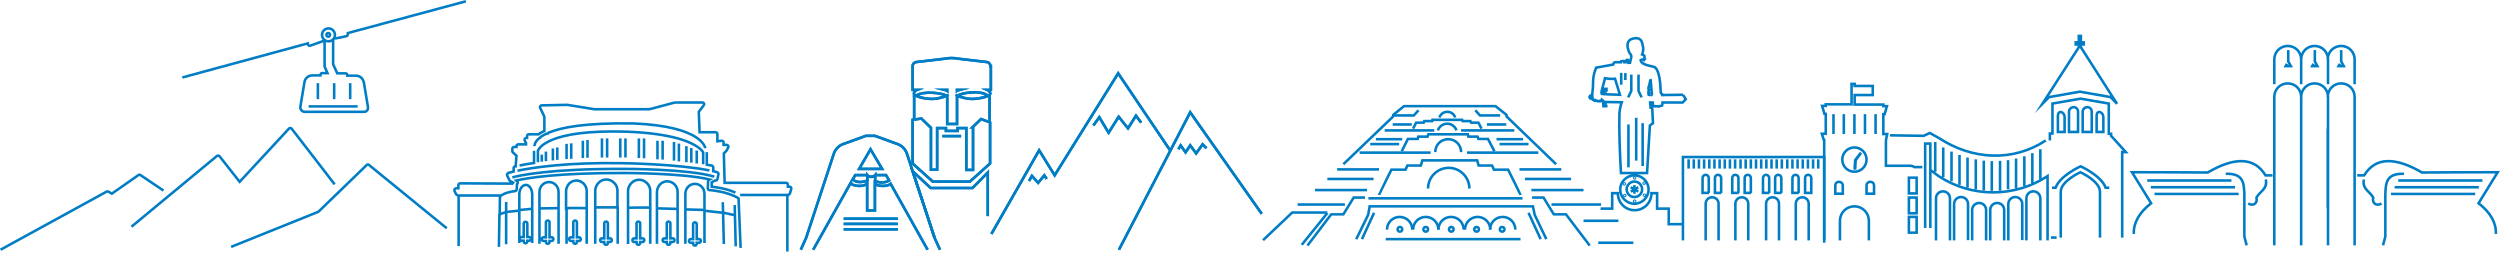 <svg width="80%" version="1.1" xmlns="http://www.w3.org/2000/svg" xmlns:xlink="http://www.w3.org/1999/xlink" x="0px" y="0px" viewBox="0 0 968.1 97.9" enable-background="new 0 0 968.1 97.9" xml:space="preserve">
<g id="Layer_2">
</g>
<g id="Layer_1">
<g>
<g>
<path fill="none" stroke="#007DC4" stroke-miterlimit="10" d="M314.9,96.7l14.6-26c0,0.7,1.4,1.3,3.2,1.3c1.5,0,2.7-0.4,3.1-0.9
v10.4h3V71.1c0.4,0.5,1.6,0.9,3.1,0.9c1.3,0,2.5-0.3,3-0.8l14.3,25.5 M364,96.7l-2.1-4.6l-10.7-32.6c-0.6-1.7-1.9-3.1-3.6-3.7
l-8.8-3.2h-3.5l0,0l-8.8,3.2c-1.7,0.6-3,2-3.6,3.7l-10.7,32.5l-2.1,4.7 M337.1,57.8l4.5,7.6h-8.9L337.1,57.8z M338.9,70l0-2.1
c-0.3,0.4-0.9,0.6-1.5,0.6c-0.6,0-1.2-0.2-1.5-0.6v2c-1.5,0.6-4.1,1.1-5.7-0.4l1-1.7h4.6c0.3,0.4,0.9,0.6,1.6,0.6
c0.7,0,1.2-0.3,1.6-0.6h4.1l1.2,2.1C342.9,70.8,340.6,71,338.9,70z"></path>
<path fill="none" stroke="#007DC4" stroke-miterlimit="10" d="M383.5,25.6c0-0.9-0.7-1.6-1.6-1.6l-11-1.3c-1.6-0.3-3.2-0.3-4.8,0
l-11,1.3c-0.9,0-1.7,0.7-1.7,1.6l0,9.2h1.7c-0.8,0.3-1.2,0.9-1.2,1.4c0,1,3.6,2.1,7,2.1c2.6,0,4.8-0.8,5.9-1.3v11h3.8V37
c1.1,0.5,3.3,1.3,5.9,1.3c3.3,0,7-1.1,7-2.1c0-0.4-0.5-1.1-1.2-1.4h1.4V25.6z M360.9,38.3c-3.1,0-5.5-0.9-6.1-1.3
c2.9-1.9,9.8-1,11.7,0C365.4,37.5,363.3,38.3,360.9,38.3z M365.8,34.8h1v0.4C366.5,35,366.2,34.9,365.8,34.8z M370.6,34.8h0.9
c-0.4,0.1-0.7,0.3-0.9,0.4V34.8z M382.5,37c-0.6,0.4-3,1.3-6.1,1.3c-2.4,0-4.5-0.8-5.6-1.3C372.9,35.8,379.8,34.9,382.5,37z"></path>
<path fill="none" stroke="#007DC4" stroke-miterlimit="10" d="M379.9,46.1l-3.3,3.2h0.2v16.5h-2.6V49.6h-3.4v1.1h-1H367h-0.7
v-1.1h-3.4v16.1h-2.4V49.5l-3.7-3.6l-3.4,0.5v16.9l7.8,7h14.4l7.8-7V47.4L379.9,46.1z M364.9,52.7h7.3H364.9z"></path>
<polyline fill="none" stroke="#007DC4" stroke-miterlimit="10" points="382.5,83.7 382.5,66.8 376.6,72.8 360.4,72.8 353.4,66.3
361.9,92.1 			"></polyline>
<line fill="none" stroke="#007DC4" stroke-miterlimit="10" x1="383.2" y1="36.7" x2="383.2" y2="46.8"></line>
<line fill="none" stroke="#007DC4" stroke-miterlimit="10" x1="383.2" y1="36.9" x2="383.2" y2="37.5"></line>
<line fill="none" stroke="#007DC4" stroke-miterlimit="10" x1="354" y1="37.6" x2="354" y2="36.9"></line>
<line fill="none" stroke="#007DC4" stroke-miterlimit="10" x1="354" y1="45.9" x2="354" y2="36.5"></line>
<line fill="none" stroke="#007DC4" stroke-miterlimit="10" x1="326.7" y1="84.7" x2="347.7" y2="84.7"></line>
<line fill="none" stroke="#007DC4" stroke-miterlimit="10" x1="326.7" y1="86.7" x2="347.7" y2="86.7"></line>
<line fill="none" stroke="#007DC4" stroke-miterlimit="10" x1="326.7" y1="88.8" x2="347.7" y2="88.8"></line>
<polyline fill="none" stroke="#007DC4" stroke-miterlimit="10" points="383.9,90.6 402.4,58.2 408.4,67.9 433,28.4 453.1,58.2
"></polyline>
<polyline fill="none" stroke="#007DC4" stroke-miterlimit="10" points="433.3,96.7 460.9,43.5 488.6,82.8 			"></polyline>
<polyline fill="none" stroke="#007DC4" stroke-miterlimit="10" points="398.5,70.1 399.6,68.1 402,70.8 404.4,67.9 405.3,69.3
"></polyline>
<polyline fill="none" stroke="#007DC4" stroke-miterlimit="10" points="441.9,47.5 439.9,44.8 436.8,49.7 433.2,45.2 429.3,51.4
425.7,45.4 423.4,48.6 			"></polyline>
<polyline fill="none" stroke="#007DC4" stroke-miterlimit="10" points="456.3,57.8 457.2,56.3 459.1,59 460.9,56.3 463.2,59.4
465.7,55.9 467.2,57.4 			"></polyline>
<path fill="none" stroke="#007DC4" stroke-miterlimit="10" d="M314.9,96.7l14.6-26c0,0.7,1.4,1.3,3.2,1.3c1.5,0,2.7-0.4,3.1-0.9
v10.4h3V71.1c0.4,0.5,1.6,0.9,3.1,0.9c1.3,0,2.5-0.3,3-0.8l14.3,25.5 M364,96.7l-2.1-4.6l-10.7-32.6c-0.6-1.7-1.9-3.1-3.6-3.7
l-8.8-3.2h-3.5l0,0l-8.8,3.2c-1.7,0.6-3,2-3.6,3.7l-10.7,32.5l-2.1,4.7 M337.1,57.8l4.5,7.6h-8.9L337.1,57.8z M338.9,70l0-2.1
c-0.3,0.4-0.9,0.6-1.5,0.6c-0.6,0-1.2-0.2-1.5-0.6v2c-1.5,0.6-4.1,1.1-5.7-0.4l1-1.7h4.6c0.3,0.4,0.9,0.6,1.6,0.6
c0.7,0,1.2-0.3,1.6-0.6h4.1l1.2,2.1C342.9,70.8,340.6,71,338.9,70z"></path>
<path fill="none" stroke="#007DC4" stroke-miterlimit="10" d="M383.5,25.6c0-0.9-0.7-1.6-1.6-1.6l-11-1.3c-1.6-0.3-3.2-0.3-4.8,0
l-11,1.3c-0.9,0-1.7,0.7-1.7,1.6l0,9.2h1.7c-0.8,0.3-1.2,0.9-1.2,1.4c0,1,3.6,2.1,7,2.1c2.6,0,4.8-0.8,5.9-1.3v11h3.8V37
c1.1,0.5,3.3,1.3,5.9,1.3c3.3,0,7-1.1,7-2.1c0-0.4-0.5-1.1-1.2-1.4h1.4V25.6z M360.9,38.3c-3.1,0-5.5-0.9-6.1-1.3
c2.9-1.9,9.8-1,11.7,0C365.4,37.5,363.3,38.3,360.9,38.3z M365.8,34.8h1v0.4C366.5,35,366.2,34.9,365.8,34.8z M370.6,34.8h0.9
c-0.4,0.1-0.7,0.3-0.9,0.4V34.8z M382.5,37c-0.6,0.4-3,1.3-6.1,1.3c-2.4,0-4.5-0.8-5.6-1.3C372.9,35.8,379.8,34.9,382.5,37z"></path>
<path fill="none" stroke="#007DC4" stroke-miterlimit="10" d="M379.9,46.1l-3.3,3.2h0.2v16.5h-2.6V49.6h-3.4v1.1h-1H367h-0.7
v-1.1h-3.4v16.1h-2.4V49.5l-3.7-3.6l-3.4,0.5v16.9l7.8,7h14.4l7.8-7V47.4L379.9,46.1z M364.9,52.7h7.3H364.9z"></path>
<polyline fill="none" stroke="#007DC4" stroke-miterlimit="10" points="382.5,83.7 382.5,66.8 376.6,72.8 360.4,72.8 353.4,66.3
361.9,92.1 			"></polyline>
<line fill="none" stroke="#007DC4" stroke-miterlimit="10" x1="383.2" y1="36.7" x2="383.2" y2="46.8"></line>
<line fill="none" stroke="#007DC4" stroke-miterlimit="10" x1="383.2" y1="36.9" x2="383.2" y2="37.5"></line>
<line fill="none" stroke="#007DC4" stroke-miterlimit="10" x1="354" y1="37.6" x2="354" y2="36.9"></line>
<line fill="none" stroke="#007DC4" stroke-miterlimit="10" x1="354" y1="45.9" x2="354" y2="36.5"></line>
<line fill="none" stroke="#007DC4" stroke-miterlimit="10" x1="326.7" y1="84.7" x2="347.7" y2="84.7"></line>
<line fill="none" stroke="#007DC4" stroke-miterlimit="10" x1="326.7" y1="86.7" x2="347.7" y2="86.7"></line>
<line fill="none" stroke="#007DC4" stroke-miterlimit="10" x1="326.7" y1="88.8" x2="347.7" y2="88.8"></line>
<polyline fill="none" stroke="#007DC4" stroke-miterlimit="10" points="383.9,90.6 402.4,58.2 408.4,67.9 433,28.4 453.1,58.2
"></polyline>
<polyline fill="none" stroke="#007DC4" stroke-miterlimit="10" points="433.3,96.7 460.9,43.5 488.6,82.8 			"></polyline>
<polyline fill="none" stroke="#007DC4" stroke-miterlimit="10" points="398.5,70.1 399.6,68.1 402,70.8 404.4,67.9 405.3,69.3
"></polyline>
<polyline fill="none" stroke="#007DC4" stroke-miterlimit="10" points="441.9,47.5 439.9,44.8 436.8,49.7 433.2,45.2 429.3,51.4
425.7,45.4 423.4,48.6 			"></polyline>
<polyline fill="none" stroke="#007DC4" stroke-miterlimit="10" points="456.3,57.8 457.2,56.3 459.1,59 460.9,56.3 463.2,59.4
465.7,55.9 467.2,57.4 			"></polyline>
</g>
<g>
<path fill="none" stroke="#007DC4" stroke-miterlimit="10" d="M651.6,86.8h-5.4v-6h-4.5v-6h-2.2c0,0,0,0,0,0.1
c0,3.6-2.9,6.5-6.5,6.5c-3.6,0-6.5-2.9-6.5-6.5c0,0,0,0,0-0.1l-2.2,0v6h-4.5 M632.9,67.9c-3,0-5.5,2.5-5.5,5.5
c0,3,2.5,5.5,5.5,5.5c3,0,5.5-2.5,5.5-5.5C638.4,70.4,636,67.9,632.9,67.9L632.9,67.9z M638.4,36.7
C638.3,36.7,638.4,36.7,638.4,36.7c-0.2-0.2,0.1-0.4,0.2-0.6s0-0.1-0.2-0.1c-0.1,0-0.1-0.3-0.1-0.5c0-0.2,0.1-0.2,0.3-0.6
c0.1-0.4-0.1-0.1-0.2-0.2c-0.1-0.1,0-0.8,0-1.1c0-0.4,0.2,0,0.4-0.2c0.1-0.2-0.1-0.5-0.1-0.7c0-0.2,0.3-1,0.3-1.4
c0-0.3,0.2-0.3,0.2-0.3l0.5,5.8C639.7,36.8,638.5,36.8,638.4,36.7 M621.7,36.5c-0.1,0,0-1.5,0-1.5l0.4,0v-0.6h-1.2v2.1
c-0.3,0-0.7-0.2-0.7-0.2c-0.2-0.4,0.1-1.6,0.5-2.9c0.4-1.3,0.8-3.1,0.8-3.1c2.1,0.4,3.9,0.2,3.9,0.2l1.9,6.2
C627.3,36.7,621.8,36.5,621.7,36.5 M651.7,36.7l-8,0.1c0,0-0.1-0.4-0.1-0.4c0,0-0.4-0.2-0.5-0.5c-0.1-0.3,0.1-8-2.3-9.9l-3.1-0.8
c0,0-2.4-0.7-2.4-1.9c0,0,0.7-0.4,1-0.2c0.3,0.2,0.3,0.2,0.3,0.2l0.3-0.4l-0.2-0.1c0,0,0.3-1.1,0-1.3c-0.3-0.2-0.8-0.4-0.8-0.4
s0.7-1.5,0.3-3.2c-0.3-1.6-0.6-3.3-3-3.1c-2.4,0.2-3.4,1.6-2.8,4c0.4,1.8,1.1,2.3,1.1,2.3s0.3,0.6,0.2,1
c-0.1,0.4-0.5,2.2-0.5,2.2c0,0-0.6,0-0.6,0s0-1.2-0.4-1.2c-0.4,0-0.7,0.7-0.7,1l-0.4,0c0,0,0.1-0.5-0.3-0.5c-0.3,0-1,0.1-1,0.1
l-0.1,0.4l-2.2,0c0,0-0.7,0-0.8,0.9l-6.6,1.2c0,0-1.2,2.6-1.2,5.6c0,3-0.3,4.2-0.3,4.3c0,0.1,0,1.1,0,1.1l-0.5,0v-0.3
c0,0-0.6,0.3-0.6,0.6c0,0.3,0.4,0.8,0.5,0.7c0.1,0,0-0.2,0-0.2l0.6,0.1l0.1,0c0,0,0,0.6,0.1,0.6c0,0,0.8,0,0.8,0s0,0.3,0,0.3
c0.1,0,0.8,0,0.8,0s0.1,0.2,0.2,0.2c0,0,0.8,0,0.8,0c0,0-0.1-0.2,0.1-0.2c0.2,0,0.7,0,0.7,0l0.1-0.4l0.5,0.4l0.1,2.1h1.1V41
l-0.3,0v-1.5l6.3,0.1c0,0-0.8,2.1-0.9,4.6c-0.2,5.7,0.2,15.8,0.6,22.8h10.1l1.1-18.4l1.2-0.9l-0.3-6h-0.6l-0.2-2h0.9
c0,0,0.1,0,0.1,0c0,0,0.1,1.4,0.1,1.4l0.9,0c0,0,0.2,0.2,0.3,0.1c0.2-0.1,0.6-0.1,0.6-0.1s0.2,0.2,0.3,0.2c0.1,0,0.7-0.2,0.7-0.2
s-0.2-0.1,0-0.1c0.2,0,0.6-0.1,0.7-0.1c0.1,0,0.2-1.2,0.2-1.2h7.8l1.2-1.3L651.7,36.7"></path>
<path fill-rule="evenodd" clip-rule="evenodd" fill="none" stroke="#007DC4" stroke-miterlimit="10" d="M633,68.7
c0.1,0,0.2,0.1,0.2,0.2c0,0.1-0.1,0.2-0.2,0.2s-0.2-0.1-0.2-0.2C632.8,68.8,632.9,68.7,633,68.7L633,68.7z"></path>
<path fill-rule="evenodd" clip-rule="evenodd" fill="none" stroke="#007DC4" stroke-miterlimit="10" d="M628.8,71.2
c0-0.1,0.1-0.2,0.2-0.2c0.1,0,0.2,0.1,0.2,0.2c0,0.1-0.1,0.2-0.2,0.2C628.9,71.4,628.8,71.3,628.8,71.2L628.8,71.2z"></path>
<path fill-rule="evenodd" clip-rule="evenodd" fill="none" stroke="#007DC4" stroke-miterlimit="10" d="M629.2,75.9
c-0.1,0-0.2-0.1-0.2-0.2c0-0.1,0.1-0.2,0.2-0.2c0.1,0,0.2,0.1,0.2,0.2C629.4,75.8,629.3,75.9,629.2,75.9L629.2,75.9z"></path>
<path fill-rule="evenodd" clip-rule="evenodd" fill="none" stroke="#007DC4" stroke-miterlimit="10" d="M633,78.1
c-0.1,0-0.2-0.1-0.2-0.2c0-0.1,0.1-0.2,0.2-0.2c0.1,0,0.2,0.1,0.2,0.2C633.2,78,633.1,78.1,633,78.1L633,78.1z"></path>
<path fill-rule="evenodd" clip-rule="evenodd" fill="none" stroke="#007DC4" stroke-miterlimit="10" d="M636.5,70.9
c0-0.1,0.1-0.2,0.2-0.2c0.1,0,0.2,0.1,0.2,0.2c0,0.1-0.1,0.2-0.2,0.2C636.6,71.2,636.5,71,636.5,70.9L636.5,70.9z"></path>
<path fill-rule="evenodd" clip-rule="evenodd" fill="none" stroke="#007DC4" stroke-miterlimit="10" d="M636.8,75.8
c-0.1,0-0.2-0.1-0.2-0.2c0-0.1,0.1-0.2,0.2-0.2c0.1,0,0.2,0.1,0.2,0.2C637.1,75.7,637,75.8,636.8,75.8L636.8,75.8z"></path>
<path fill="none" stroke="#007DC4" stroke-miterlimit="10" d="M632.9,70.3c1.7,0,3,1.4,3,3c0,1.7-1.4,3-3,3c-1.7,0-3-1.4-3-3
C629.9,71.7,631.3,70.3,632.9,70.3L632.9,70.3z M632.9,71.7V75"></path>
<path fill="none" stroke="#007DC4" stroke-miterlimit="10" d="M631.5,72.5l2.9,1.7 M631.5,74.2l2.9-1.7"></path>
<path fill="none" stroke="#007DC4" stroke-miterlimit="10" d="M794.2,92h2.2 M798,92V74.3c0-4.2,7.6-7.6,7.6-7.6v0
c0,0,7.6,3.4,7.6,7.6V92 M821.8,92V58.9h1.4l-5.7-6.3h0v-0.8h-0.9V40.1l-10.9-1.9l-10.9,1.9v11.6h-1v2.7"></path>
<path fill="none" stroke="#007DC4" stroke-miterlimit="10" d="M813.2,43.4c0.7,0.2,1.3,1,1.3,1.9l0,5.8h-2.6v-6.3
C811.9,43.8,812.4,43.2,813.2,43.4L813.2,43.4z M808.3,41.5c1,0,1.7,0.8,1.7,1.7v7.9h-3.5v-7.9C806.5,42.3,807.3,41.5,808.3,41.5
L808.3,41.5z M803,41.5c1,0,1.7,0.8,1.7,1.7v7.9h-3.5v-7.9C801.2,42.3,802,41.5,803,41.5L803,41.5z M796.9,44.8
c0-1,0.6-1.6,1.3-1.4c0.7,0.2,1.3,1,1.3,1.9l0,5.8h-2.6V44.8L796.9,44.8z"></path>
<path fill="none" stroke="#007DC4" stroke-miterlimit="10" d="M816.8,72.7h-1.4c-1.7-4.7-9.7-8.3-9.7-8.3s-8,3.6-9.7,8.3h-1.4"></path>
<polygon fill="none" stroke="#007DC4" stroke-miterlimit="10" points="790.9,40.2 793.5,37.6 805.4,35.5 817.3,37.6 819.8,40.2
805.8,18.3 805.8,17.2 806.9,17.2 806.9,16.4 805.8,16.4 805.8,13.9 805,13.9 805,16.4 803.8,16.4 803.8,17.2 805,17.2 805,18.3
790.9,40.2 			"></polygon>
<path fill="none" stroke="#007DC4" stroke-miterlimit="10" d="M749.4,66.5V55 M752.5,68.6V57.1 M755.7,70.2V58.7 M758.8,71.6V60
M761.9,72.6V61 M765.1,73.3V61.7 M768.2,73.7V62.2 M771.3,73.9V62.4 M774.5,73.8V62.3 M777.6,73.3V62 M780.7,72.9V61.4
M783.9,72V60.5 M787,70.9V59.3 M790.1,69.4V57.8 M747.5,88.3V55.6h-2v32.7 M730.3,54.4l0.5-2.5h-1.5v-7.7h0.5l0.9-3.1h-1.4v-0.6
h-11.1v-3.7h7v-3.5h-7v-0.8H717v7.9h-10v0.6h-1.4l0.9,3.1h0.5v7.7h-1.5l0.8,2.5h0.1v38.7 M712.5,93.1v-7.6c0-3.1,2.5-5.6,5.6-5.6
c3.1,0,5.6,2.5,5.6,5.6v7.6 M749.7,93.1V76.8c0-1.5,1.2-2.7,2.7-2.7c1.5,0,2.7,1.2,2.7,2.7v16.3 M756.7,93.1V79
c0-1.5,1.2-2.7,2.7-2.7h0c1.5,0,2.7,1.2,2.7,2.7v14 M763.7,93.1V81.3c0-1.5,1.2-2.7,2.7-2.7l0,0c1.5,0,2.7,1.2,2.7,2.7v11.8
M770.7,93.1V81.3c0-1.5,1.2-2.7,2.7-2.7c1.5,0,2.7,1.2,2.7,2.7v11.8 M777.7,93.1V79c0-1.5,1.2-2.7,2.7-2.7l0,0
c1.5,0,2.7,1.2,2.7,2.7v14 M784.7,93.1V76.8c0-1.5,1.2-2.7,2.7-2.7c1.5,0,2.7,1.2,2.7,2.7v16.3 M792.9,93.1v-0.9
c0-0.5,0-0.9,0-1.4c0-7.8,0-14.8,0-22.6c-12.8,8.4-29.4,8.4-42.2,0l-3.2-2.4 M722.2,44.2v7.7 M718.1,44.2v7.7 M714,44.2v7.7
M710,44.2v7.7 M713.6,75h-2.9v-3.2c0-0.8,0.6-1.4,1.4-1.4l0,0c0.8,0,1.5,0.6,1.5,1.4V75L713.6,75z M718.1,66.5
c-2.6,0-4.7-2.1-4.7-4.7c0-2.6,2.1-4.7,4.7-4.7c2.6,0,4.7,2.1,4.7,4.7C722.8,64.4,720.7,66.5,718.1,66.5L718.1,66.5z M725.7,75
h-2.9v-3.2c0-0.8,0.6-1.4,1.5-1.4l0,0c0.8,0,1.4,0.6,1.4,1.4V75L725.7,75z M726.3,44.2v7.7 M742.2,90.1h-3v-6.1h3V90.1
L742.2,90.1z M742.2,82.6h-3v-6.1h3V82.6L742.2,82.6z M742.2,74.9h-3v-6.1h3V74.9L742.2,74.9z M730.3,54.4v9.8h9.5
c0.5,0,1.1,0.2,1.5,0.5l3.1,0 M731.9,52.4l13,0.2l2.4-1.1v0l3.6,2c12.8,8.4,28.5,9.3,41.3,0.9"></path>
<polygon fill-rule="evenodd" clip-rule="evenodd" fill="none" stroke="#007DC4" stroke-miterlimit="10" points="718.2,65.2
718.4,62 720.3,59.5 720.4,59.6 718.6,62 718.4,65.2 718.2,65.2 			"></polygon>
<path fill="none" stroke="#007DC4" stroke-miterlimit="10" d="M651.7,93.1V60.8h54.7V94 M695.4,93.1V78.9c0-1.4,1.1-2.5,2.5-2.5
l0,0c1.4,0,2.5,1.1,2.5,2.5v14.2 M683.9,93.1V78.9c0-1.4,1.1-2.5,2.5-2.5l0,0c1.4,0,2.5,1.1,2.5,2.5v14.2 M672,93.1V78.9
c0-1.4,1.1-2.5,2.5-2.5l0,0c1.4,0,2.5,1.1,2.5,2.5v14.2 M660.5,93.1V78.9c0-1.4,1.1-2.5,2.5-2.5l0,0c1.4,0,2.5,1.1,2.5,2.5v14.2
M701.4,74.7H699v-5.8c0-0.7,0.5-1.2,1.2-1.2l0,0c0.7,0,1.2,0.6,1.2,1.2L701.4,74.7L701.4,74.7z M696.6,74.7h-2.5v-5.8
c0-0.7,0.6-1.2,1.2-1.2l0,0c0.7,0,1.2,0.6,1.2,1.2V74.7L696.6,74.7z M689.9,74.7h-2.5v-5.8c0-0.7,0.5-1.2,1.2-1.2l0,0
c0.7,0,1.2,0.6,1.2,1.2V74.7L689.9,74.7z M685.2,74.7h-2.5v-5.8c0-0.7,0.6-1.2,1.2-1.2l0,0c0.7,0,1.2,0.6,1.2,1.2V74.7
L685.2,74.7z M678.1,74.7h-2.5v-5.8c0-0.7,0.5-1.2,1.2-1.2l0,0c0.7,0,1.2,0.6,1.2,1.2V74.7L678.1,74.7z M673.3,74.7h-2.5v-5.8
c0-0.7,0.5-1.2,1.2-1.2l0,0c0.7,0,1.2,0.6,1.2,1.2V74.7L673.3,74.7z M666.6,74.7h-2.5v-5.8c0-0.7,0.5-1.2,1.2-1.2l0,0
c0.7,0,1.2,0.6,1.2,1.2V74.7L666.6,74.7z M661.8,74.7h-2.5v-5.8c0-0.7,0.6-1.2,1.2-1.2l0,0c0.7,0,1.2,0.6,1.2,1.2V74.7
L661.8,74.7z M704.1,61.7v3.6 M702.1,61.7v3.6 M700.1,61.7v3.6 M698.1,61.7v3.6 M696.1,61.7v3.6 M694.1,61.7v3.6 M692.1,61.7v3.6
M690,61.7v3.6 M688,61.7v3.6 M686,61.7v3.6 M684,61.7v3.6 M682,61.7v3.6 M680,61.7v3.6 M678,61.7v3.6 M676,61.7v3.6 M674,61.7
v3.6 M671.9,61.7v3.6 M669.9,61.7v3.6 M667.9,61.7v3.6 M665.9,61.7v3.6 M663.9,61.7v3.6 M661.9,61.7v3.6 M659.9,61.7v3.6
M657.9,61.7v3.6 M655.9,61.7v3.6 M653.9,61.7v3.6"></path>
<path fill="none" stroke="#007DC4" stroke-miterlimit="10" d="M630.6,64.8V48.2 M633.6,62.2V45.6 M636.1,64.3V47.7 M627.8,32.8
v-4.6"></path>
<line fill="none" stroke="#007DC4" stroke-miterlimit="10" x1="629.4" y1="31" x2="629.4" y2="28.3"></line>
<polyline fill="none" stroke="#007DC4" stroke-miterlimit="10" points="635.7,37.7 634.5,35.2 634.5,28.9 			"></polyline>
<polyline fill="none" stroke="#007DC4" stroke-miterlimit="10" points="630.5,37.7 631.7,35.2 631.7,28.9 			"></polyline>
<path fill="none" stroke="#007DC4" stroke-miterlimit="10" d="M826.3,90.6c-0.2-4.3,2.1-8.3,6.7-11.9c-2.5-4-4.9-8-7.4-12
c9.8,0,19.5,0,29.3,0.1c10.3-6,18-6.1,22.4,1.1c0.9,0,1.8,0,2.7,0 M877.4,69.5c0.8,3.7-2.4,4.7-3.6,7c0.5,2.2-1.2,3.5-3.2,2.3
M861.9,67.3c6.9-0.2,7,3.6,7.2,7.7c0,5.5,0,11.1,0,16.6c0.3,1.1,0.6,2.3,0.9,3.4 M880.7,95V37.5c0-2.9,2.3-5.2,5.2-5.2l0,0
c2.9,0,5.2,2.3,5.2,5.2 M891.1,95V37.5c0-2.9,2.3-5.2,5.2-5.2l0,0c2.9,0,5.2,2.3,5.2,5.2V95 M901.4,37.5c0-2.9,2.3-5.2,5.2-5.2
l0,0c2.9,0,5.2,2.3,5.2,5.2V95 M880.7,80.5V49.8 M880.7,32.6V23c0-2.9,2.3-5.2,5.2-5.2l0,0c2.9,0,5.2,2.3,5.2,5.2 M891.1,80.5
V49.8 M891.1,32.6V23c0-2.9,2.3-5.2,5.2-5.2l0,0c2.9,0,5.2,2.3,5.2,5.2v9.6 M901.4,49.8v30.7 M901.4,23c0-2.9,2.3-5.2,5.2-5.2
l0,0c2.9,0,5.2,2.3,5.2,5.2v9.6 M911.8,49.8v30.7 M885.6,24.7l-0.5,0.9h1h1l-0.5-0.9l-0.5-0.9v-4.4 M895.9,24.7l-0.5,0.9h1h1
l-0.5-0.9l-0.5-0.9v-4.4 M906.1,24.7l-0.5,0.9h1h1l-0.5-0.9l-0.5-0.9v-4.4 M831.5,69.9h32.6 M832.9,72.5h32.6 M834.3,75.1h32.6"></path>
<path fill="none" stroke="#007DC4" stroke-miterlimit="10" d="M966.5,90.6c0.2-4.3-2.1-8.3-6.7-11.9c2.5-4,4.9-8,7.4-12
c-9.8,0-19.5,0-29.3,0.1c-10.3-6-18-6.1-22.4,1.1c-0.9,0-1.8,0-2.7,0 M915.4,69.5c-0.8,3.7,2.4,4.7,3.6,7
c-0.5,2.2,1.2,3.5,3.2,2.3 M930.9,67.3c-6.9-0.2-7,3.6-7.2,7.7c0,5.5,0,11.1,0,16.6c-0.3,1.1-0.6,2.3-0.9,3.4 M961.3,69.9h-32.6
M959.9,72.5h-32.6 M958.5,75.1h-32.6"></path>
<g>
<g>
<polyline fill="none" stroke="#007DC4" stroke-miterlimit="10" points="506.3,95.1 515.5,83 520.2,83 524.2,76.5 528.6,76.5
"></polyline>
</g>
<g>
<polyline fill="none" stroke="#007DC4" stroke-miterlimit="10" points="615.6,95.1 606.4,83 601.7,83 597.7,76.5 593.3,76.5
"></polyline>
</g>
<line fill="none" stroke="#007DC4" stroke-miterlimit="10" x1="527.4" y1="92.6" x2="532.1" y2="82.4"></line>
<polyline fill="none" stroke="#007DC4" stroke-miterlimit="10" points="598.8,92.6 594.3,83.2 593.6,79.9 561.6,79.9
562.5,79.9 530.4,79.9 529.8,83.2 525.2,92.6 				"></polyline>
<line fill="none" stroke="#007DC4" stroke-miterlimit="10" x1="591.9" y1="82.4" x2="596.6" y2="92.6"></line>
<path fill="none" stroke="#007DC4" stroke-miterlimit="10" d="M588.8,75.5c0-0.2-4.8-9.8-4.8-9.8h-5.5l-0.7-1.6h-5.2l-0.6-2
h-11.2h1.2h-11.2l-0.6,2H545l-0.7,1.6h-5.5c0,0-4.8,9.7-4.8,9.8"></path>
<polyline fill="none" stroke="#007DC4" stroke-miterlimit="10" points="578.7,58.6 576.2,53.8 572.5,53.8 572.2,52.9
568.6,52.9 568.4,52 560.2,52 561.2,52 553.1,52 552.8,52.9 549.2,52.9 549,53.8 545.2,53.8 542.8,58.6 				"></polyline>
<polyline fill="none" stroke="#007DC4" stroke-miterlimit="10" points="573.7,49.8 572.5,47.5 569.7,47.5 569.4,46.9
566.4,46.9 566.2,46.4 559.6,46.4 561.4,46.4 554.7,46.4 554.6,46.9 551.5,46.9 551.3,47.5 548.4,47.5 547.2,49.8 				"></polyline>
<line fill="none" stroke="#007DC4" stroke-miterlimit="10" x1="502.5" y1="79.2" x2="520.8" y2="79.2"></line>
<line fill="none" stroke="#007DC4" stroke-miterlimit="10" x1="509.2" y1="73.6" x2="529.4" y2="73.6"></line>
<line fill="none" stroke="#007DC4" stroke-miterlimit="10" x1="514" y1="69.3" x2="531.9" y2="69.3"></line>
<line fill="none" stroke="#007DC4" stroke-miterlimit="10" x1="517.8" y1="65.6" x2="534" y2="65.6"></line>
<line fill="none" stroke="#007DC4" stroke-miterlimit="10" x1="626.7" y1="85.5" x2="613.2" y2="85.5"></line>
<line fill="none" stroke="#007DC4" stroke-miterlimit="10" x1="632.5" y1="94" x2="618.9" y2="94"></line>
<line fill="none" stroke="#007DC4" stroke-miterlimit="10" x1="620" y1="79.2" x2="600.8" y2="79.2"></line>
<line fill="none" stroke="#007DC4" stroke-miterlimit="10" x1="613.2" y1="73.6" x2="593" y2="73.6"></line>
<line fill="none" stroke="#007DC4" stroke-miterlimit="10" x1="608.4" y1="69.3" x2="590.5" y2="69.3"></line>
<line fill="none" stroke="#007DC4" stroke-miterlimit="10" x1="604.6" y1="65.6" x2="588.4" y2="65.6"></line>
<path fill="none" stroke="#007DC4" stroke-miterlimit="10" d="M547.2,88.9c0-2.7,2.2-4.9,4.9-4.9c2.7,0,4.9,2.2,4.9,4.9"></path>
<path fill="none" stroke="#007DC4" stroke-miterlimit="10" d="M537.1,88.9c0-2.7,2.2-4.9,4.9-4.9c2.7,0,4.9,2.2,4.9,4.9"></path>
<path fill="none" stroke="#007DC4" stroke-miterlimit="10" d="M557,88.9c0-2.7,2.2-4.9,4.9-4.9c2.7,0,4.9,2.2,4.9,4.9"></path>
<path fill="none" stroke="#007DC4" stroke-miterlimit="10" d="M567.3,88.9c0-2.7,2.2-4.9,4.9-4.9c2.7,0,4.9,2.2,4.9,4.9"></path>
<path fill="none" stroke="#007DC4" stroke-miterlimit="10" d="M577,88.9c0-2.7,2.2-4.9,4.9-4.9c2.7,0,4.9,2.2,4.9,4.9"></path>
<circle fill="none" stroke="#007DC4" stroke-miterlimit="10" cx="542.1" cy="88.8" r="0.9"></circle>
<circle fill="none" stroke="#007DC4" stroke-miterlimit="10" cx="552.1" cy="88.8" r="0.9"></circle>
<circle fill="none" stroke="#007DC4" stroke-miterlimit="10" cx="562" cy="88.8" r="0.9"></circle>
<circle fill="none" stroke="#007DC4" stroke-miterlimit="10" cx="571.8" cy="88.8" r="0.9"></circle>
<circle fill="none" stroke="#007DC4" stroke-miterlimit="10" cx="581.7" cy="88.8" r="0.9"></circle>
<path fill="none" stroke="#007DC4" stroke-miterlimit="10" d="M553,73c0-4.4,3.6-8,8-8s8,3.6,8,8"></path>
<path fill="none" stroke="#007DC4" stroke-miterlimit="10" d="M555.8,58.9c0-2.8,2.2-5,5-5s5,2.2,5,5"></path>
<path fill="none" stroke="#007DC4" stroke-miterlimit="10" d="M556.8,50.5c0.5-1.5,2-2.6,3.6-2.6c1.7,0,3.1,1.1,3.6,2.6"></path>
<path fill="none" stroke="#007DC4" stroke-miterlimit="10" d="M557.4,45.5c0.4-1.3,1.6-2.2,3.1-2.2c1.4,0,2.6,0.9,3,2.2"></path>
<polyline fill="none" stroke="#007DC4" stroke-miterlimit="10" points="489.1,93 500.4,82.3 514,82.3 				"></polyline>
<polyline fill="none" stroke="#007DC4" stroke-miterlimit="10" points="602.6,63.6 583.4,45.1 583.4,44.5 579.1,41.1
543.7,41.1 539.5,44.5 539.5,45.1 520.2,63.6 				"></polyline>
<line fill="none" stroke="#007DC4" stroke-miterlimit="10" x1="554" y1="59.1" x2="526.5" y2="59.1"></line>
<line fill="none" stroke="#007DC4" stroke-miterlimit="10" x1="595.7" y1="59.1" x2="568.1" y2="59.1"></line>
<line fill="none" stroke="#007DC4" stroke-miterlimit="10" x1="555.4" y1="50.5" x2="536.2" y2="50.5"></line>
<line fill="none" stroke="#007DC4" stroke-miterlimit="10" x1="586.4" y1="50.5" x2="565.8" y2="50.5"></line>
<polyline fill="none" stroke="#007DC4" stroke-miterlimit="10" points="549.3,42.7 547.5,44.7 539.7,44.7 				"></polyline>
<polyline fill="none" stroke="#007DC4" stroke-miterlimit="10" points="571.3,42.7 573.1,44.7 580.9,44.7 				"></polyline>
<line fill="none" stroke="#007DC4" stroke-miterlimit="10" x1="529.9" y1="76.8" x2="589.6" y2="76.8"></line>
<line fill="none" stroke="#007DC4" stroke-miterlimit="10" x1="536.6" y1="92.6" x2="588.8" y2="92.6"></line>
<line fill="none" stroke="#007DC4" stroke-miterlimit="10" x1="504.1" y1="94.8" x2="514" y2="82.5"></line>
</g>
<line fill="none" stroke="#007DC4" stroke-miterlimit="10" x1="591.9" y1="55.8" x2="580.7" y2="55.8"></line>
<line fill="none" stroke="#007DC4" stroke-miterlimit="10" x1="589.8" y1="53.9" x2="579.5" y2="53.9"></line>
<line fill="none" stroke="#007DC4" stroke-miterlimit="10" x1="583.3" y1="48.2" x2="575.8" y2="48.2"></line>
<line fill="none" stroke="#007DC4" stroke-miterlimit="10" x1="530.6" y1="55.8" x2="541.8" y2="55.8"></line>
<line fill="none" stroke="#007DC4" stroke-miterlimit="10" x1="532.8" y1="53.9" x2="543" y2="53.9"></line>
<line fill="none" stroke="#007DC4" stroke-miterlimit="10" x1="539.3" y1="48.2" x2="546.7" y2="48.2"></line>
</g>
<g>
<path fill="none" stroke="#007DC4" stroke-miterlimit="10" d="M0.9,97.9"></path>
<path fill="none" stroke="#007DC4" stroke-miterlimit="10" d="M0.2,96.7l41.1-22.5c0.2-0.1,0.5-0.1,0.7,0l1.3,0.8l10.3-7.2
c0.2-0.2,0.6-0.2,0.8,0l0,0l8.9,6"></path>
<path fill="none" stroke="#007DC4" stroke-miterlimit="10" d="M51.8,88.9"></path>
<path fill="none" stroke="#007DC4" stroke-miterlimit="10" d="M50.9,87.8L84,60.4c0.3-0.2,0.7-0.2,1,0.1l0,0l7.8,9.9l19.1-20.6
c0.3-0.3,0.7-0.3,1,0c0,0,0.1,0.1,0.1,0.1l16.6,21.5"></path>
<path fill="none" stroke="#007DC4" stroke-miterlimit="10" d="M89.5,95.6L123.3,82L142,63.9c0.3-0.3,0.7-0.3,0.9,0l30.1,24.5"></path>
<g>
<path fill="none" stroke="#007DC4" stroke-miterlimit="10" d="M273.7,58.9l0,4.9c0.6,0.1,1.3,0.2,1.9,0.3
c0.3,0.1,0.6,0.4,0.6,0.7l0,1.5c0.5,0.1,1,0.2,1.5,0.4c0.4,0.1,0.6,0.5,0.5,0.8l0,0l-0.4,1.9c-0.1,0.4-0.5,0.6-0.8,0.5
c0,0-0.1,0-0.1,0l-1.3,0.7l0,1.7c1.6,0.2,5.8,0.7,9.2,2.3l0,0 M201.2,64.1c1.2-0.3,3.1-0.6,5.6-1v-4.7 M273.1,57.4
c0,0-0.8-8.5-27.9-9.6c-18.3-0.3-27.9,1.5-32.8,3.6c-0.1,0.3-0.4,0.4-0.7,0.4c-0.1,0-0.2,0-0.2,0c-0.8,0.4-1.5,0.8-2.1,1.2
c-0.1,0.3-0.3,0.5-0.6,0.5c-2,1.7-1.8,3.1-1.8,3.1 M196,78.2v16.4 M286.8,96L286,76.8c-4.2-2.7-11.3-3.2-11.3-3.2
c-0.4,0-0.7-0.4-0.6-0.7l0,0l0.1-2.7c0-0.3,0.2-0.5,0.4-0.6l0,0l0.2-0.1c-10.4-2.5-32.9-2.5-33-2.5c-26.2-0.1-37.9,2-41.9,2.9
c0,0,0.1,0.1,0.1,0.1c0.1,0,0.1,0.1,0.2,0.1c0.3,0.2,0.4,0.7,0.2,1l-0.2,0.2l-0.1,2c0,0.4-0.3,0.6-0.6,0.7
c-4.2,0.5-5.6,1.8-5.9,2.2l-0.1,6.9c0.1-0.1,0.1-0.1,0.2-0.1c0,0,0.5-0.3,0.5-0.3c0.2-0.1,2.1-0.7,2.2-0.5 M288.2,96
M305.6,75.5h-2h-17 M177.6,95.3V75.9l-0.5-0.3c-0.1,0-0.1-0.1-0.2-0.2c-0.2-0.1-0.3-0.2-0.4-0.4l-0.5-1.1
c-0.1-0.4,0-0.8,0.4-0.9c0.1,0,0.2-0.1,0.3-0.1v0h0.8v-1.2c0-0.4,0.3-0.7,0.7-0.7c0,0,0,0,0.1,0l20.1,0.1l0.3-0.4l-1-0.5
c-0.2-0.1-0.3-0.2-0.4-0.4l-0.9-1.8c-0.2-0.3,0-0.8,0.3-0.9c0,0,0.1,0,0.1-0.1c0.2,0,0.9-0.3,2.1-0.6v-1.3
c0-0.3,0.2-0.6,0.6-0.7l0.2,0c0-0.1,0-0.2,0-0.2l0.3-3.9l-1.4-1.3c-0.1-0.1-0.2-0.3-0.2-0.5l0-0.9c0-0.4,0.3-0.7,0.7-0.7
c0,0,0,0,0.1,0l0.8,0v-0.3c0-0.4,0.3-0.7,0.7-0.7h3v-0.5l-0.5-1c-0.2-0.3,0-0.8,0.3-0.9c0.1,0,0.2-0.1,0.3-0.1l0.3,0v-0.7
c0-0.4,0.3-0.7,0.7-0.7h3.7c0.6-0.4,1.4-0.9,2.3-1.3v-5.5l-1.6-3.4l0,0c0-0.1-0.1-0.2-0.1-0.3c0-0.4,0.3-0.7,0.7-0.7l9.7-0.2
c0.1,0,0.1,0,0.2,0l10.5,1.7h21.3l9.8-2.6c0.1,0,0.1,0,0.2,0H272v0c0.1,0,0.3,0,0.4,0.1c0.3,0.2,0.4,0.7,0.1,1l-1.9,2.5l0.3,7.9
h6.2c0.4,0,0.7,0.3,0.7,0.7v2.8l1.6-0.2c0,0,0.1,0,0.1,0c0.4,0,0.7,0.3,0.7,0.7v0.9h1.2v0c0.1,0,0.2,0,0.3,0.1
c0.3,0.2,0.5,0.6,0.3,0.9l-0.6,1.1c0,0.1-0.1,0.1-0.1,0.2l-1,1l0.3,11.4h23.8c0.4,0,0.7,0.3,0.7,0.7v0.8h0.6c0.1,0,0.1,0,0.2,0
c0.4,0.1,0.6,0.5,0.5,0.9l-0.5,1.7l0,0c-0.1,0.2-0.2,0.3-0.4,0.4l-0.6,0.3v21.8 M193.9,75.7h-16.3 M193.4,82.7l-0.2,12.9
M279.8,82.3l4.6,1 M272.8,81.6l7.2,0.8 M284.9,95.4l-0.4-16l0,0 M280.3,94.5l-0.4-16.2l0,0 M196,82.1l4.7-0.5 M201.4,81.3
c0.1,0,4.1-0.4,4.1-0.4c0.3,0,0.6,0.3,0.6,0.6 M209.1,80.7l6.9-0.1 M265.6,81.1c0.2,0,7.2,0.2,7.2,0.2 M254.8,80.7l7.4,0.2
M243.5,80.5c0.3-0.2,9.2-0.1,8.1-0.1 M230.7,80.3l8.1,0c0.1,0,0.2,0,0.3,0.1l0-6.6h0c0-1.2-0.5-2.3-1.3-3
c-0.8-0.8-1.8-1.3-3-1.3c-1.2,0-2.3,0.5-3,1.3l0,0c-0.8,0.8-1.3,1.9-1.3,3v20.6 M239.2,94.4V79.9 M219.4,80.4v14 M227.2,94.4
V74.1c0-1.2-0.4-2.2-1.2-3c-0.7-0.7-1.7-1.2-2.8-1.2c-1.1,0-2.1,0.5-2.8,1.2c-0.7,0.8-1.2,1.8-1.2,3v6.5c0,0,0,0,0,0
c0.2-0.1,7.8,0,7.8,0 M267.4,94c-0.3,0-0.6-0.3-0.6-0.7c0-0.4,0.3-0.7,0.6-0.7h1v-5.8c0-0.4,0.3-0.7,0.7-0.7
c0.4,0,0.7,0.3,0.7,0.7v5.8h1c0.3,0,0.6,0.3,0.6,0.7c0,0.4-0.3,0.7-0.6,0.7h-1v0.4c0,0.4-0.3,0.7-0.7,0.7
c-0.4,0-0.7-0.3-0.7-0.7V94H267.4L267.4,94z M257.2,93.7c-0.3,0-0.6-0.3-0.6-0.7c0-0.4,0.3-0.7,0.6-0.7h1v-5.8
c0-0.4,0.3-0.7,0.7-0.7c0.4,0,0.7,0.3,0.7,0.7v5.8h1c0.3,0,0.6,0.3,0.6,0.7c0,0.4-0.3,0.7-0.6,0.7h-1v0.4c0,0.4-0.3,0.7-0.7,0.7
c-0.4,0-0.7-0.3-0.7-0.7v-0.4H257.2L257.2,93.7z M245.5,93.7c-0.3,0-0.6-0.3-0.6-0.7c0-0.4,0.3-0.7,0.6-0.7h1v-5.8
c0-0.4,0.3-0.7,0.7-0.7c0.4,0,0.7,0.3,0.7,0.7v5.8h1c0.3,0,0.6,0.3,0.6,0.7c0,0.4-0.3,0.7-0.6,0.7h-1v0.4c0,0.4-0.3,0.7-0.7,0.7
c-0.4,0-0.7-0.3-0.7-0.7v-0.4H245.5L245.5,93.7z M233,93.7c-0.3,0-0.6-0.3-0.6-0.7c0-0.4,0.3-0.7,0.6-0.7h1v-5.8
c0-0.4,0.3-0.7,0.7-0.7c0.4,0,0.7,0.3,0.7,0.7v5.8h0.9c0.3,0,0.6,0.3,0.6,0.7c0,0.4-0.3,0.7-0.6,0.7h-0.9v0.4
c0,0.4-0.3,0.7-0.7,0.7c-0.4,0-0.7-0.3-0.7-0.7v-0.4H233L233,93.7z M201.9,93.2c-0.3,0-0.6-0.3-0.6-0.7c0-0.4,0.3-0.7,0.6-0.7
h0.9v-5.2c0-0.4,0.3-0.7,0.7-0.7c0.4,0,0.7,0.3,0.7,0.7v5.2h0.8c0.3,0,0.6,0.3,0.6,0.7c0,0.4-0.3,0.7-0.6,0.7h-0.8v0.3
c0,0.4-0.3,0.7-0.7,0.7c-0.4,0-0.7-0.3-0.7-0.7v-0.3H201.9L201.9,93.2z M210.4,93.3c-0.3,0-0.6-0.3-0.6-0.7
c0-0.4,0.3-0.7,0.6-0.7h1v-5.8c0-0.4,0.3-0.7,0.7-0.7c0.4,0,0.7,0.3,0.7,0.7v5.8h0.9c0.3,0,0.6,0.3,0.6,0.7
c0,0.4-0.3,0.7-0.6,0.7h-0.9v0.4c0,0.4-0.3,0.7-0.7,0.7c-0.4,0-0.7-0.3-0.7-0.7v-0.4H210.4L210.4,93.3z M221,93.3
c-0.3,0-0.6-0.3-0.6-0.7c0-0.4,0.3-0.7,0.6-0.7h1v-5.8c0-0.4,0.3-0.7,0.7-0.7c0.4,0,0.7,0.3,0.7,0.7v5.8h0.9
c0.3,0,0.6,0.3,0.6,0.7c0,0.4-0.3,0.7-0.6,0.7h-0.9v0.4c0,0.4-0.3,0.7-0.7,0.7c-0.4,0-0.7-0.3-0.7-0.7v-0.4H221L221,93.3z
M233.1,53.6V61 M227.5,54.2l0,6.9 M225.7,54.5l0,6.7 M221.2,55.5l0,6 M219.4,55.7l0,5.9 M215.8,57.1v4.8 M214.1,57.5v4.6
M211.4,58.7v3.7 M209.8,59.9v2.7 M208.4,59.9 M272.3,63.6l0-4.6c-1.1-1.8-4.2-3.8-9.8-5.4c-4.8-1.3-11.3-2.3-19.7-2.6
c-30.8-1-34.2,6.6-34.5,7.4v4.4 M269.8,58.3v5 M267.7,57.3V63 M265.8,56.6v6.2 M262.9,55.6v6.9 M261,55v7.2 M256.6,54.5v7.3
M254.6,54.5v7.2 M249.4,53.6v7.7 M247.4,53.6v7.6 M242.2,53.6v7.4 M240.2,53.6V61 M235.1,53.6V61 M200.4,66.1
c5.9-1.2,19.2-3.3,40.8-2.9l0,0c0.4,0,21.2,0.3,33.5,2.8 M206.1,94.1l0-18.7h0c0-1.1-0.3-2.1-0.8-2.8l0,0c-0.4-0.6-1-1-1.7-1
c-0.6,0-1.2,0.4-1.7,1c-0.5,0.7-0.8,1.7-0.8,2.8v18.7l0,0 M216.3,94.4l0-20h0c0-1.1-0.4-2.1-1.1-2.8c-0.7-0.7-1.6-1.1-2.6-1.1
c-1,0-1.9,0.4-2.6,1.1c-0.7,0.7-1.1,1.7-1.1,2.8v20 M272.8,94.1v-19c0-1.1-0.4-2.1-1.1-2.8c-0.7-0.7-1.6-1.1-2.6-1.1
c-1,0-1.9,0.4-2.6,1.1c-0.7,0.7-1.1,1.7-1.1,2.8v19.3l0,0 M262.4,94.4l0-20h0c0-1.2-0.4-2.2-1.2-3c-0.7-0.7-1.7-1.2-2.8-1.2
c-1.1,0-2.1,0.5-2.8,1.2c-0.7,0.8-1.2,1.8-1.2,3v20l0,0 M251.8,94.4V73.9c0-1.2-0.5-2.3-1.3-3c-0.8-0.8-1.8-1.3-3-1.3
c-1.2,0-2.3,0.5-3,1.3c-0.8,0.8-1.3,1.9-1.3,3v20.6l0,0 M241.3,64.7L241.3,64.7 M198.4,68.7c2.6-0.7,14-3.4,43.4-3.3
c0.1,0,25,0,34.8,3l0,0"></path>
</g>
<g>
<path fill="none" stroke="#007DC4" stroke-miterlimit="10" d="M125.7,15.7l-5.6,2c-0.1,0-0.1,0-0.2,0c-0.4,0-0.7-0.3-0.7-0.7
v-0.2L70.6,30l0,0"></path>
<path fill="none" stroke="#007DC4" stroke-miterlimit="10" d="M180.4,0.5l-45.7,12.3v0.5c0,0.3-0.2,0.6-0.5,0.7
c0,0-4.5,1-4.7,0.9"></path>
<path fill="none" stroke="#007DC4" stroke-miterlimit="10" d="M138.5,41.2h-19l0,0 M123.1,38.4v-6.2 M129.4,38.4v-6.2
M135.6,38.4v-6.2 M129,15v9.9l1.6,3.5h3.2c0.4,0,0.7,0.3,0.7,0.7v0.2l3.3,0v0c0.8,0,1.5,0.3,2,0.7c0.5,0.5,0.9,1.1,1.1,1.9
l1.6,9.6c0,0.1,0,0.2,0,0.3c0,0.4-0.1,0.8-0.4,1c-0.2,0.3-0.6,0.5-0.9,0.5l0,0c-0.1,0-0.2,0-0.3,0h-22.9c-0.1,0-0.2,0-0.3,0
c-0.4-0.1-0.7-0.3-1-0.6c-0.2-0.3-0.4-0.7-0.4-1c0-0.1,0-0.2,0-0.3l1.6-9.6c0.1-0.8,0.5-1.4,1.1-1.9c0.5-0.5,1.3-0.7,2-0.7h3.1
V29c0-0.4,0.3-0.7,0.7-0.7h2l-1-2.3c0-0.1-0.1-0.2-0.1-0.3v-10v-0.2"></path>
<g>
<circle fill="none" stroke="#007DC4" stroke-miterlimit="10" cx="127.2" cy="13.5" r="2.5"></circle>
<circle fill="none" stroke="#007DC4" stroke-miterlimit="10" cx="127.1" cy="13.5" r="0.7"></circle>
</g>
</g>
</g>
</g>
</g>
</svg>